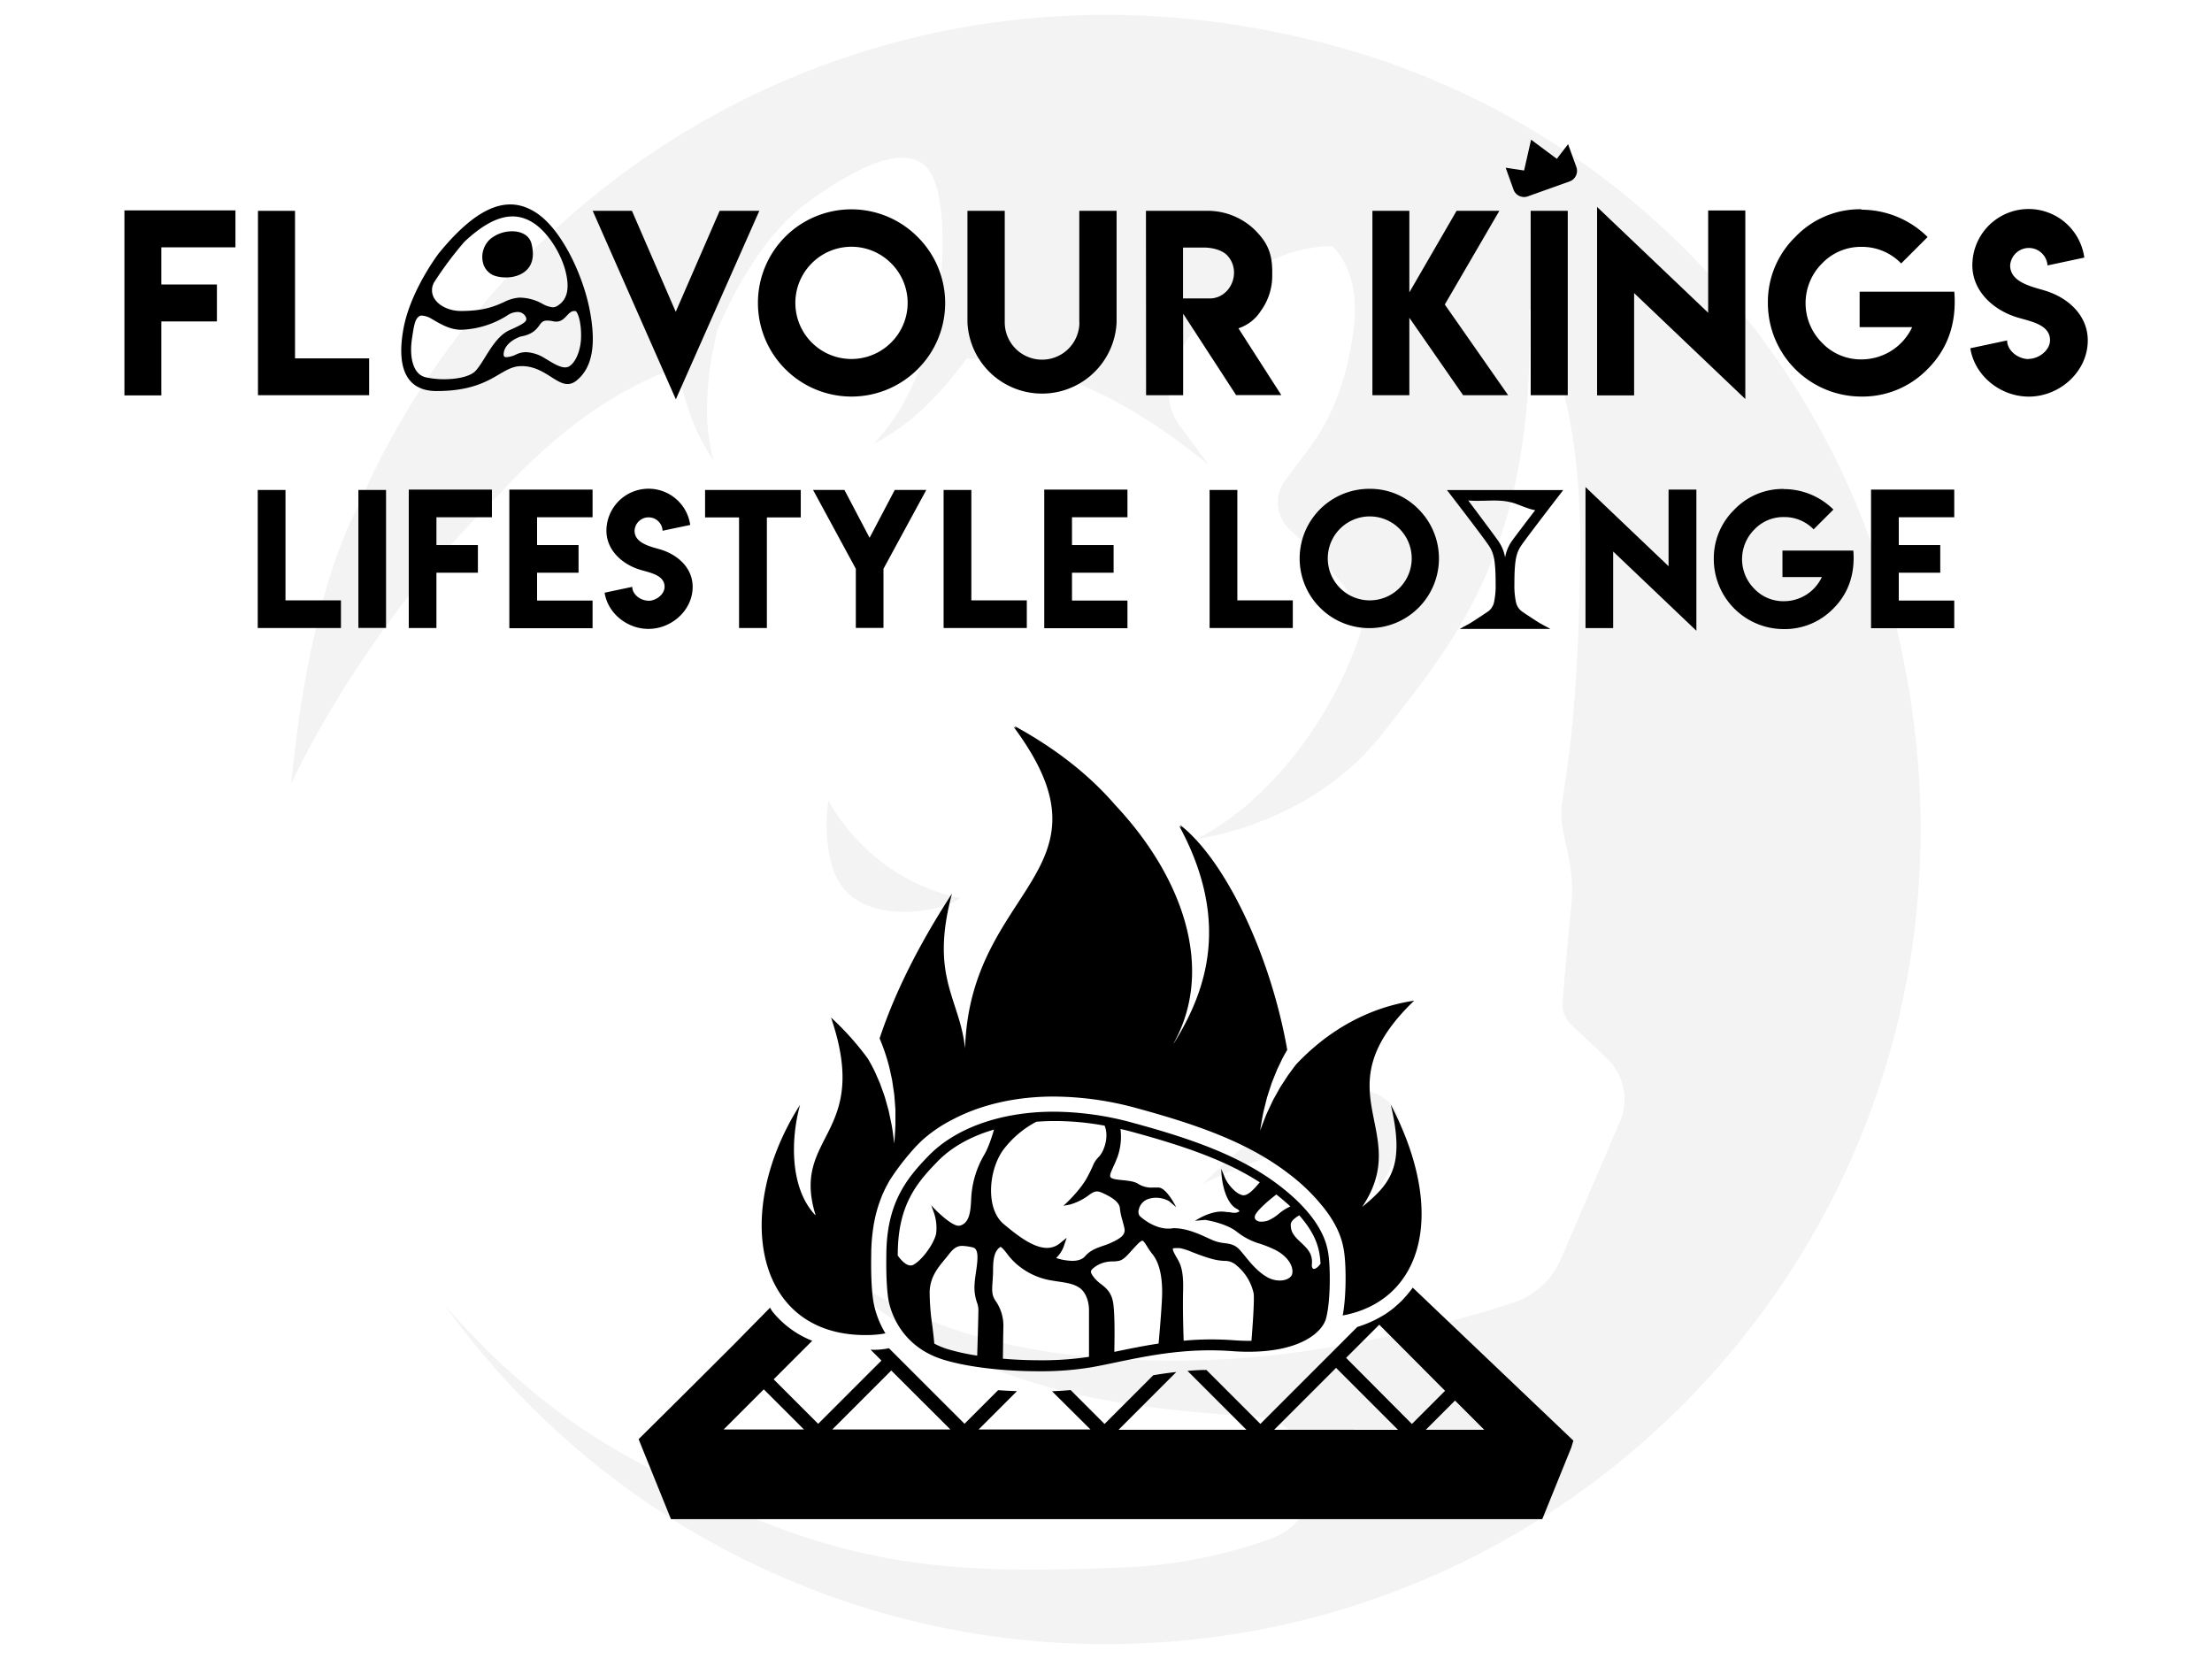 <svg id="Layer_1" data-name="Layer 1" xmlns="http://www.w3.org/2000/svg" viewBox="0 0 800 600"><defs><style>.cls-1{opacity:0.05;}</style></defs><g class="cls-1"><path d="M484.06,17C328.38-26.11,184.31,55.32,129.13,183.92c-18.92,36.38-23.76,99.43-23.76,99.43s24.12-53.85,72.84-102.26c8-7.91,30.84-35.33,66.77-48.22,0,.12,0,.24.07.37a122.79,122.79,0,0,0,4.86,17.51,76.1,76.1,0,0,0,8.16,15.83,73.62,73.62,0,0,1-2.39-17,116.8,116.8,0,0,1,1.13-16.78c.69-4.58,1.6-9.1,2.69-13.56C264.94,106.45,276,84.81,292.33,73c24.25-17.46,36.13-18.43,42.2-13.09s7.27,23.76,5.82,40a161.31,161.31,0,0,1-2.64,17.72c-1.25,4.72-2.7,9.4-4.42,14a115.57,115.57,0,0,1-7.11,15.24,74.1,74.1,0,0,1-10.28,13.7,77,77,0,0,0,14.79-9.92,126,126,0,0,0,12.72-13c2.16-2.6,4.24-5.29,6.25-8,9.09.32,20.59,1.43,29.24,4.69,16.73,6.31,32.25,12.86,58.2,33.71,0,0-5.08-7-10.09-13.62-5.3-7-5.43-15.24-2.28-22.75s21.83-42,57-42.68c0,0,10.19,8.24,8,28.37s-8.48,33.95-15.27,43.41c-2.89,4-6.43,8.68-9.54,12.73a13.38,13.38,0,0,0,1.43,17.89c8.17,7.74,22.8,21.27,27,32.38,0,0-4.29,21.14-22.72,46.12s-37.83,33.46-37.83,33.46,41.29-4.69,67.41-38.31c25.5-32.82,55.25-66.44,52.87-153.26,0,0,19.07,23.61,18.43,88s-6.15,84.06-6.79,93.12,5.17,18.75,3.55,34.59c-1.16,11.4-2.49,27-3.15,34.82a10.31,10.31,0,0,0,3.21,8.35l12.73,12a20.51,20.51,0,0,1,4.8,23.07l-21.37,49.66a28.34,28.34,0,0,1-17.28,15.77c-22.12,7.2-71,20.94-121.85,20.94-68.87,0-101.85-18.11-125.77-34.92,0,0,19.4,26.83,77.92,44,22.07,6.46,49.66,9.62,75.47,11,24.95,1.38,30,36,6.42,44.38a177.31,177.31,0,0,1-51.18,10.23c-72.75,3.23-109.93-.65-181.38-40.1-27.05-14.93-49.09-35.23-66-54.7A294.23,294.23,0,0,0,400,594.63c188.57,0,335.76-177.14,284.24-374.1C658.48,122,582.16,44.15,484.06,17Z"/><path d="M498.92,429.29s20.44-28.66-5.44-35.08c-20.69-5.13-58.39,34-58.39,34S492.87,397.44,498.92,429.29Z"/><path d="M299.58,289.55s-3.77,23.86,7.53,33.91,33.92,6.28,40.2,1.26C347.31,324.72,317.24,320.64,299.58,289.55Z"/></g><path d="M103.25,177.2v39.93h20.06v10H93.22V177.2Z"/><path d="M129.62,177.2h10v49.9h-10Z"/><path d="M177.91,177.07v10H157.84v10.06h15v10h-15v20h-10V177.07Z"/><path d="M214.31,177.07v10H194.24v10.06h15v10h-15V217.2h20.07v10h-30.1V177.07Z"/><path d="M234.52,217.28c2.77,0,5.83-2.3,5.83-5.07,0-4.56-6.12-5.19-9.57-6.39-6.08-2.07-11.46-7.07-11.46-13.87a15.23,15.23,0,0,1,30.31-2.1l-10,2.1a5.07,5.07,0,0,0-10.13,0c0,4.5,5.69,5.7,9.16,6.72,6.3,1.82,11.85,6.62,11.85,13.57,0,8.41-7.55,15.21-16,15.21-7.72,0-14.7-5.66-15.84-13.09l10-2.12c0,2.78,3,5,5.85,5Z"/><path d="M289.61,177.2v9.93H277.35v40H267.29v-40H255V177.2Z"/><path d="M305.4,177.2l9.1,17.3,9.1-17.3H335l-15.48,28.51V227.1h-10V205.71L294.06,177.2Z"/><path d="M351.3,177.2v39.93h20.06v10H341.27V177.2Z"/><path d="M407.76,177.07v10H387.7v10.06h15.05v10H387.7V217.2h20.06v10H377.67V177.07Z"/><path d="M447.5,177.2v39.93h20.06v10H437.47V177.2Z"/><path d="M513.12,184.25a25.19,25.19,0,1,1-17.89-7.46A24.43,24.43,0,0,1,513.12,184.25Zm-28.63,7.13a15.18,15.18,0,0,0,21.45,21.48,15.18,15.18,0,1,0-21.45-21.48Z"/><path d="M603.46,204.78V177.07h10.06v51.05l-30.1-28.66v27.7h-10v-51Z"/><path d="M645.15,176.89a25.49,25.49,0,0,1,17.93,7.4l-7.16,7.15A14.71,14.71,0,0,0,645.21,187a14.46,14.46,0,0,0-10.71,4.49,15.16,15.16,0,0,0,0,21.48,14.44,14.44,0,0,0,10.71,4.46,15.15,15.15,0,0,0,13.69-8.73H644.65v-9.57h25.64c.71,9.33-2.35,16.1-7.28,21a24.5,24.5,0,0,1-17.89,7.39,25.32,25.32,0,0,1-25.3-25.29,24.56,24.56,0,0,1,7.44-17.93,24.17,24.17,0,0,1,17.86-7.46Z"/><path d="M706.78,177.07v10H686.72v10.06h15v10h-15V217.2h20.06v10H676.69V177.07Z"/><path d="M564.15,178.82l1.22-1.59H523.3l1.23,1.59c.12.16,12.24,15.88,14,18.62,1.68,2.58,2.39,5.09,2.39,13.94a28.48,28.48,0,0,1-.62,6.6,5.52,5.52,0,0,1-2.3,3.29c-2,1.33-5.68,3.79-6.66,4.32l-3.43,1.86h32.8l-3.44-1.86c-1-.56-4.72-3-6.66-4.33a5.54,5.54,0,0,1-2.28-3.24,28,28,0,0,1-.63-6.64c0-8.85.7-11.36,2.38-13.94C551.9,194.7,564,179,564.15,178.82ZM546.56,196a14.88,14.88,0,0,0-2.22,5.58,14.88,14.88,0,0,0-2.22-5.58C541,194.31,531,181,531,181a37.77,37.77,0,0,0,5,.1c.52,0,.84,0,.84,0,3.64-.12,7.36-.27,11.11,1,2.76,1,5.19,2.07,7.28,2.42C555.2,184.51,547.37,194.78,546.56,196Z"/><path d="M85.15,76.09V89.45H58.35v13.44h20.1v13.36H58.35V143H45V76.09Z"/><path d="M106.7,76.25v53.36h26.8v13.32H93.3V76.25Z"/><path d="M244.43,144.42,214.36,76.25h14.19l15.84,36.52,15.88-36.52h14.35Z"/><path d="M331.86,85.68a33.7,33.7,0,0,1,0,47.86,33.84,33.84,0,0,1-57.74-23.91,33.78,33.78,0,0,1,57.74-23.95ZM293.6,95.2a20.28,20.28,0,0,0,28.67,28.7,20.18,20.18,0,0,0,0-28.7,20.22,20.22,0,0,0-28.67,0Z"/><path d="M390.34,116.58V76.25h13.49v40.37a27,27,0,0,1-53.94,0V76.25h13.49v40.33a13.48,13.48,0,0,0,27,0Z"/><path d="M414.45,76.25h21.76A24.51,24.51,0,0,1,453.67,83c4.06,4.06,6.45,7.77,6.45,15.14v1.74a21.59,21.59,0,0,1-4.22,12.7,15.18,15.18,0,0,1-8,6.16l15.51,24.16H447.05L427.9,113.44v29.49H414.5ZM446.3,98.59a9,9,0,0,0-2.64-6.41c-1.74-1.69-5-2.65-8.28-2.65h-7.52v18.4H433v0h4.46C442.38,108,446.3,103.67,446.3,98.59Z"/><path d="M509.71,76.25v29.49l17.08-29.49h15.47l-19.73,33.88,22.91,32.8H529.15l-19.44-28v28H496.35V76.25Z"/><path d="M553.59,76.25H567v66.68h-13.4Z"/><path d="M617.78,113.11v-37h13.44v68.2L591,106v37H577.61V74.85Z"/><path d="M673.2,75.84a34.07,34.07,0,0,1,23.95,9.88l-9.56,9.56a19.7,19.7,0,0,0-14.31-6,19.34,19.34,0,0,0-14.31,6,20.26,20.26,0,0,0,0,28.7,19.36,19.36,0,0,0,14.31,6,20.23,20.23,0,0,0,18.28-11.66h-19V105.49h34.24c1,12.47-3.13,21.51-9.72,28.05a32.72,32.72,0,0,1-23.9,9.88,33.82,33.82,0,0,1-33.8-33.79,32.83,32.83,0,0,1,9.93-23.95,32.32,32.32,0,0,1,23.87-10Z"/><path d="M733.63,129.8c3.7,0,7.79-3.07,7.79-6.77,0-6.09-8.17-6.94-12.78-8.54-8.13-2.77-15.31-9.44-15.31-18.52a20.34,20.34,0,0,1,40.49-2.81L740.51,96A6.77,6.77,0,0,0,727,96c0,6,7.6,7.6,12.23,9,8.42,2.42,15.84,8.83,15.84,18.12,0,11.24-10.09,20.32-21.32,20.32-10.31,0-19.63-7.56-21.15-17.49l13.31-2.83c0,3.72,4,6.75,7.8,6.75Z"/><path d="M179.5,99.91a13.8,13.8,0,0,0,3.44.43c3.53,0,6.52-1.26,8.2-3.44s2-5.16,1.07-8.81c-.74-2.78-3.36-4.44-7-4.44a12.39,12.39,0,0,0-7.92,2.82,8.74,8.74,0,0,0-2.65,8.39A6.63,6.63,0,0,0,179.5,99.91Z"/><path d="M213.2,111.75C210.66,99,203,82.93,194,77s-19.88-4.35-35.36,14.68c0,0-10.18,13.32-12.72,27.19s.84,22.56,12,22.56c19.42,0,22.8-8.58,30.05-9,10.18-.54,14.57,10.06,20.58,5.17C214.28,132.93,215.74,124.53,213.2,111.75Zm-55.92-10.07a130,130,0,0,1,10.66-14.22c6.56-6.16,12.27-9.19,17.4-9.19a13.29,13.29,0,0,1,6.18,1.55c6.17,3.13,11.27,11.63,12.94,18s.79,10.52-2.81,12.76a3.14,3.14,0,0,1-1.76.55h0a9.54,9.54,0,0,1-3.75-1.28,17.15,17.15,0,0,0-7.85-2.2h-.57a14.59,14.59,0,0,0-5.57,1.66c-3.15,1.4-7.06,3.16-15.45,3.16-4.25,0-8.18-1.92-9.76-4.77A5.7,5.7,0,0,1,157.28,101.68Zm18.15,27.53c-1.51,2.43-2.93,4.73-4.3,5.66-2.11,1.43-6,2.28-10.52,2.28a30.55,30.55,0,0,1-6.61-.69c-5-1.13-5.86-8.05-5.05-13.63.78-5.38,1.16-7.6,2.81-8.53a1.52,1.52,0,0,1,.77-.16,7.53,7.53,0,0,1,2.75.72c.47.24,1,.56,1.64.93,2.51,1.46,5.94,3.47,9.81,3.47H167a33.32,33.32,0,0,0,16.38-5.12,6.8,6.8,0,0,1,3.7-1.3,3.2,3.2,0,0,1,3.21,2.12c.18,1,.3,1.69-5.92,4.4C180.49,121.06,177.8,125.39,175.43,129.21Zm34.72-7.2c-.11,4.67-1.93,9.08-4.32,10.49a2.79,2.79,0,0,1-1.45.37c-1.86,0-4.2-1.41-6.08-2.55-.33-.2-.65-.4-1-.58a14,14,0,0,0-7-2.38,8.35,8.35,0,0,0-3.58.81,9.07,9.07,0,0,1-3.53,1,1.16,1.16,0,0,1-.87-.27c-.09-.11-.34-.58,0-1.93,1-3.48,5.29-5,5.85-5.23,4.42-.74,5.86-2.67,6.9-4.08.82-1.11,1.27-1.72,2.89-1.72a10.47,10.47,0,0,1,2.21.28,5.2,5.2,0,0,0,1,.1c1.81,0,2.89-1.15,3.85-2.17s1.62-1.67,2.72-1.67l.33,0C208.89,112.62,210.29,116.38,210.15,122Z"/><path d="M552.6,71l15.07-5.39a4.06,4.06,0,0,0,2.45-5.18l-3-8.29-4.08,5.3-9.3-6.92-2.53,11.14-6.66-1,2.83,7.91A4.06,4.06,0,0,0,552.6,71Z"/><path d="M375.71,495.93c-13,0-25.82-1.54-34.33-4.13-16.54-5-19.64-19.13-20.09-21.9-.93-5.71-.75-14.85-.73-15.87,0-18.8,7.26-27.8,15.35-36.1,9.83-10.08,26.31-15.87,45.2-15.87a109.37,109.37,0,0,1,28.7,4.05c22.09,6,39.68,12.29,53.69,23.29C478.17,440.92,479.81,450,480.34,453c.81,4.5,1,17.4-.79,23.94-1.22,4.43-8.52,11.94-28.07,11.94-2,0-4-.08-6.07-.24-2.58-.18-5.21-.28-7.81-.28-13,0-24.26,2.34-34.17,4.4-3,.63-5.81,1.21-8.51,1.7A111.46,111.46,0,0,1,375.71,495.93Zm-13-4.54c4.41.38,8.93.57,13.43.57a112.37,112.37,0,0,0,17.71-1.24c0-4.4,0-14.72,0-17,0-2.92-1.13-6.56-3.66-8.12-2.1-1.3-4.19-1.62-7.34-2.1-1.05-.15-2.19-.33-3.46-.56a25.48,25.48,0,0,1-12-6,23,23,0,0,1-3.07-3.39c-.77-1-2-2.56-2.52-2.59-1.29.92-2.64,2.37-2.64,8.06,0,1.74-.1,3.2-.19,4.49-.21,3-.34,4.8,1,6.83a15.64,15.64,0,0,1,2.92,9.3C362.83,482,362.75,488.13,362.71,491.39Zm-24.81-5.47a27.37,27.37,0,0,0,5,2.06,76.72,76.72,0,0,0,10.52,2.3c.15-5,.43-14.56.43-16.64a7.81,7.81,0,0,0-.52-2.59,16.32,16.32,0,0,1-.87-6.48c.06-1.42.3-3.05.53-4.61.72-4.87,1-8.34-1.2-8.82a19.5,19.5,0,0,0-3.75-.55c-1.57,0-2.93.51-4.83,3-.52.67-1.07,1.34-1.62,2-2.55,3.11-5.19,6.33-5.37,11.59a84.71,84.71,0,0,0,1,12.48C337.48,481.93,337.75,484.07,337.9,485.92Zm75.26-37.2c-.14,0-.57.1-1.49,1s-1.88,2-2.62,2.8c-1.61,1.79-2.77,3.08-4.29,3.46a12.39,12.39,0,0,1-2.23.24,11,11,0,0,0-5.84,1.5c-1.37.88-2.05,1.54-2.13,2.08s.34,1.3,1.41,2.59a13.9,13.9,0,0,0,2.21,2c1.85,1.43,3.95,3.06,4.48,7.29.56,4.49.43,12.07.36,16.61l0,.63c5.06-1.05,10.28-2.14,16-3,.44-4.87,1.29-14.94,1.29-18.53,0-6.29-1.18-10.93-3.5-13.78a27,27,0,0,1-2-2.91C414.19,449.73,413.56,448.72,413.16,448.72Zm24.91,35.7c2.69,0,5.39.1,8,.29,2,.15,3.93.22,5.79.22h.74c.35-4.29,1.14-14.74.79-17.18a18,18,0,0,0-6.15-10.07,6.09,6.09,0,0,0-4.35-1.66,20,20,0,0,1-4.59-.72c-2.53-.69-5.08-1.67-7.14-2.46a22.27,22.27,0,0,0-4.43-1.44l-.77,0c-.27,0-.55,0-.82,0-.81,0-.95.15-.95.15s-.14.32.36,1.39c.32.69.66,1.28,1,1.85,1.3,2.25,2.52,4.37,2.34,11.76-.17,6.38.06,14.39.2,18.35C431.52,484.56,434.79,484.42,438.07,484.42ZM424.5,444.19c4.53,0,9,2,12.58,3.67l1.41.63a14.65,14.65,0,0,0,4.37,1.1c1.92.26,3.73.51,5.43,2.36.67.73,1.34,1.56,2.06,2.44,2.06,2.52,4.38,5.37,7.69,7.36a9.36,9.36,0,0,0,4.78,1.37c2.33,0,4.19-1,4.52-2.42.58-2.49-1.38-6.28-6.23-8.71a45.53,45.53,0,0,0-5.36-2.16,24.45,24.45,0,0,1-8.25-4.2c-3.92-3.27-11.52-4.42-11.6-4.44l-3.76.33c.17,0,5.83-4,11-3.24.75.12,1.42.07,1.95.2a4.77,4.77,0,0,0,1.15.14,2.87,2.87,0,0,0,2.06-.59h0a2.76,2.76,0,0,0-1.1-.88c-4.28-2.4-5.51-10.53-5.51-14.42l1.42,3.45c.79,1.76,3.47,5.38,6.15,6.05a1.86,1.86,0,0,0,.48.06c1.82,0,3.92-2.44,5.18-3.89l.41-.48,0,0,.3-.31c-12.59-8.12-27.65-13.21-46.3-18.29-1.31-.36-2.66-.7-4.09-1a22.08,22.08,0,0,1-1,9.88c-.51,1.35-1,2.52-1.5,3.54-1.22,2.69-1.59,3.68-.89,4.21s2.45.7,4.14.87c2.17.22,4.4.45,5.8,1.43a9,9,0,0,0,5.39,1.23h1.73c3,0,6.38,6.95,6.47,7.11l-2.56-2.18a9.86,9.86,0,0,0-4.72-1.23,8.54,8.54,0,0,0-2.62.4,5.14,5.14,0,0,0-3.58,3.73,2.81,2.81,0,0,0,.24,2.4c1.29,1.29,5.65,4.63,10.29,4.63.27,0,.53,0,.8,0S424.07,444.19,424.5,444.19Zm45.4-4.64c-1.17.64-3.08,2-3.08,3.29,0,2.16.5,3.58,3.42,6.28,3.14,2.89,4.48,4.54,4.23,8.15a1.9,1.9,0,0,0,.31,1.48.48.48,0,0,0,.4.17c.52,0,1.44-.5,2.41-1.9a35.3,35.3,0,0,0-.4-3.67C476.65,450.32,475.3,445.64,469.9,439.55ZM324.64,454c1.23,1.81,3.05,3.67,4.69,3.67a2.17,2.17,0,0,0,1.11-.31c3.41-1.92,7.47-7.93,8.12-11.19a16.81,16.81,0,0,0-.66-7.18l-1.12-3.15c1.09,1.44,7.21,7.47,9.88,7.47a2.54,2.54,0,0,0,.83-.14c3.36-1.19,3.57-5.61,3.79-10.3a34.64,34.64,0,0,1,4.54-15c1.58-2.52,3-7,3.69-9.35C351,411,343.94,415,339,420.15c-7.83,8-14.31,16.11-14.31,33.61Zm57.39,1a20,20,0,0,0,5.79,1c2.13,0,3.68-.57,4.63-1.68,1.82-2.12,4.28-3,6.67-3.81,1-.34,1.87-.65,2.72-1.05,3.5-1.61,5.31-2.93,4.82-5.23-.27-1.26-.55-2.24-.79-3.11a22.06,22.06,0,0,1-.85-4.18c-.18-2-2.49-3.89-6.86-5.73a3.64,3.64,0,0,0-1.41-.31c-1.16,0-2.17.75-3.44,1.7a21.07,21.07,0,0,1-6.47,3.07l-2.26.42c.05,0,5.86-5.24,8.5-10.09,1.1-2,1.69-3.29,2.11-4.23a9.35,9.35,0,0,1,2.22-3.39c1.71-1.71,3.83-7,2.09-11.27a99.76,99.76,0,0,0-17.92-1.68c-2.28,0-4.55.09-6.76.26a35.75,35.75,0,0,0-12.05,10.27c-5.34,7.47-6.3,21.26.2,26.71,5,4.19,10.73,8.65,15.69,8.65a7.2,7.2,0,0,0,4.71-1.71l2.41-1.95-1,2.94A10.91,10.91,0,0,1,382,454.93Zm79.58-23c-3.61,2.76-7.51,6.33-7.77,7.86a1.43,1.43,0,0,0,.27,1.23,2.85,2.85,0,0,0,2.19.74,7.24,7.24,0,0,0,2.36-.43,15.47,15.47,0,0,0,3.82-2.41,17.75,17.75,0,0,1,4.19-2.66c-1.51-1.42-3.18-2.86-5-4.28Z"/><path d="M510.94,465.69c-.46.65-.95,1.27-1.45,1.88-.37.46-.76.91-1.15,1.34s-.59.66-.89,1-.63.65-1,1-.76.72-1.16,1.06-.68.61-1,.9c-.56.46-1.14.91-1.73,1.33-.28.2-.56.4-.85.59-.51.35-1,.69-1.57,1-.25.15-.5.31-.76.45a40.92,40.92,0,0,1-8.49,3.67l-7.65,7.65-3.58,3.58-23.83,23.84-19.52-19.52c-2.33,0-4.62.15-6.84.33l21.32,21.31-46.25,0,20.9-20.9c-2.87.32-5.65.72-8.34,1.17l-17.63,17.63-12.26-12.27c-2.14.2-4.39.34-6.73.44L394.4,517l-40.48,0,13.87-13.87c-2.29-.08-4.57-.2-6.8-.36l-12.16,12.16L321.49,487.6a24.56,24.56,0,0,1-6.63.53l3.92,3.93L295.9,514.94l-16.09-16.09,13.94-13.94a35,35,0,0,1-14.33-10.5,13.64,13.64,0,0,1-.91-1.48L265.35,486.3,246.1,505.49l-15.13,15,1.2,3,10.5,25.93H557.78l10.51-25.93.74-2.47ZM261.71,517l14.52-14.53L290.77,517ZM301,517l21.34-21.34L343.73,517Zm159.83.09,22.38-22.38,22.41,22.41Zm26-26,12-12L522.63,503l-12,12Zm28.84,26,10.55-10.56,10.58,10.57Z"/><path d="M503,399.53c5.19,22.06.11,28.44-10.38,37,18.82-27.9-15.57-41.52,18.82-74.62-17.28,2.59-31.6,11.33-42.52,22.88l-.17.18c-.7.87-1.35,1.78-2,2.68l-1,1.35-.92,1.42c-.62,1-1.26,1.89-1.86,2.86l-1.67,3-.84,1.5-.73,1.55-1.47,3.13c-.92,2.12-1.69,4.3-2.55,6.47.42-2.27.75-4.6,1.25-6.89l.85-3.42.43-1.72.54-1.68,1.1-3.39c.42-1.11.88-2.21,1.32-3.32l.68-1.67.77-1.62c.53-1.07,1-2.17,1.6-3.24.41-.77.86-1.53,1.3-2.29-6.25-35.33-22.83-69-38.75-81.33.18.33.34.66.52,1-.29-.23-.57-.47-.86-.69,18.55,34.23,10.07,59.42-1.87,78.57l-.15.12c14.92-26.67,3.63-59.9-21.15-86.26-9.32-10.81-21.48-20.39-36.36-28.51l.59.81-.93-.51c39.06,52.54-15.78,57.46-17.56,116.3-1.95-18.28-12.82-25.67-4.74-56-12.42,19.1-20.94,36.56-26.17,52.37a72,72,0,0,1,3.35,9.82c.31,1.17.54,2.36.8,3.52l.38,1.76.26,1.78c.17,1.18.37,2.36.52,3.54l.28,3.55.13,1.76,0,1.77,0,3.53c-.05,2.34-.27,4.68-.4,7-.33-2.31-.56-4.61-1-6.89l-.7-3.38-.36-1.68-.46-1.66-.93-3.29c-.36-1.08-.76-2.15-1.14-3.21l-.57-1.6-.67-1.55c-.46-1-.88-2.07-1.37-3.07-.73-1.5-1.52-2.95-2.36-4.38A101.9,101.9,0,0,0,300.55,368c14.59,42.8-14.6,42.26-5.62,71.34l-.09.12c-9.3-9.89-8.86-27.71-5.49-39.88-24.62,38.53-16.66,84.48,25.29,83.24a35.76,35.76,0,0,0,5.59-.59,33.53,33.53,0,0,1-4.34-11.41c-1-6-.84-14.92-.8-16.82a65.71,65.71,0,0,1,.9-11c0-.26.09-.52.14-.78s.07-.36.1-.54c.13-.65.26-1.29.41-1.92v0a47.22,47.22,0,0,1,1.69-5.6c.09-.26.19-.51.28-.76l.09-.22c.12-.32.24-.64.36-.94s.31-.65.46-1,.28-.62.43-.93c.24-.49.48-1,.73-1.45s.59-1.1.89-1.64l.33-.55a90,90,0,0,1,9.23-11.89c.59-.65,2.07-2.11,2.73-2.7a51.07,51.07,0,0,1,10.1-6.9l.73-.38,1.16-.59c9.89-4.92,22-7.63,35.25-7.63a115.2,115.2,0,0,1,30.14,4.24c22.73,6.2,40.9,12.7,55.63,24.27a68,68,0,0,1,10.77,10.36c6.81,8,7.91,14.07,8.35,16.51.89,4.93,1,16.52-.38,23.79C513.83,470.56,523.91,439.7,503,399.53Z"/></svg>